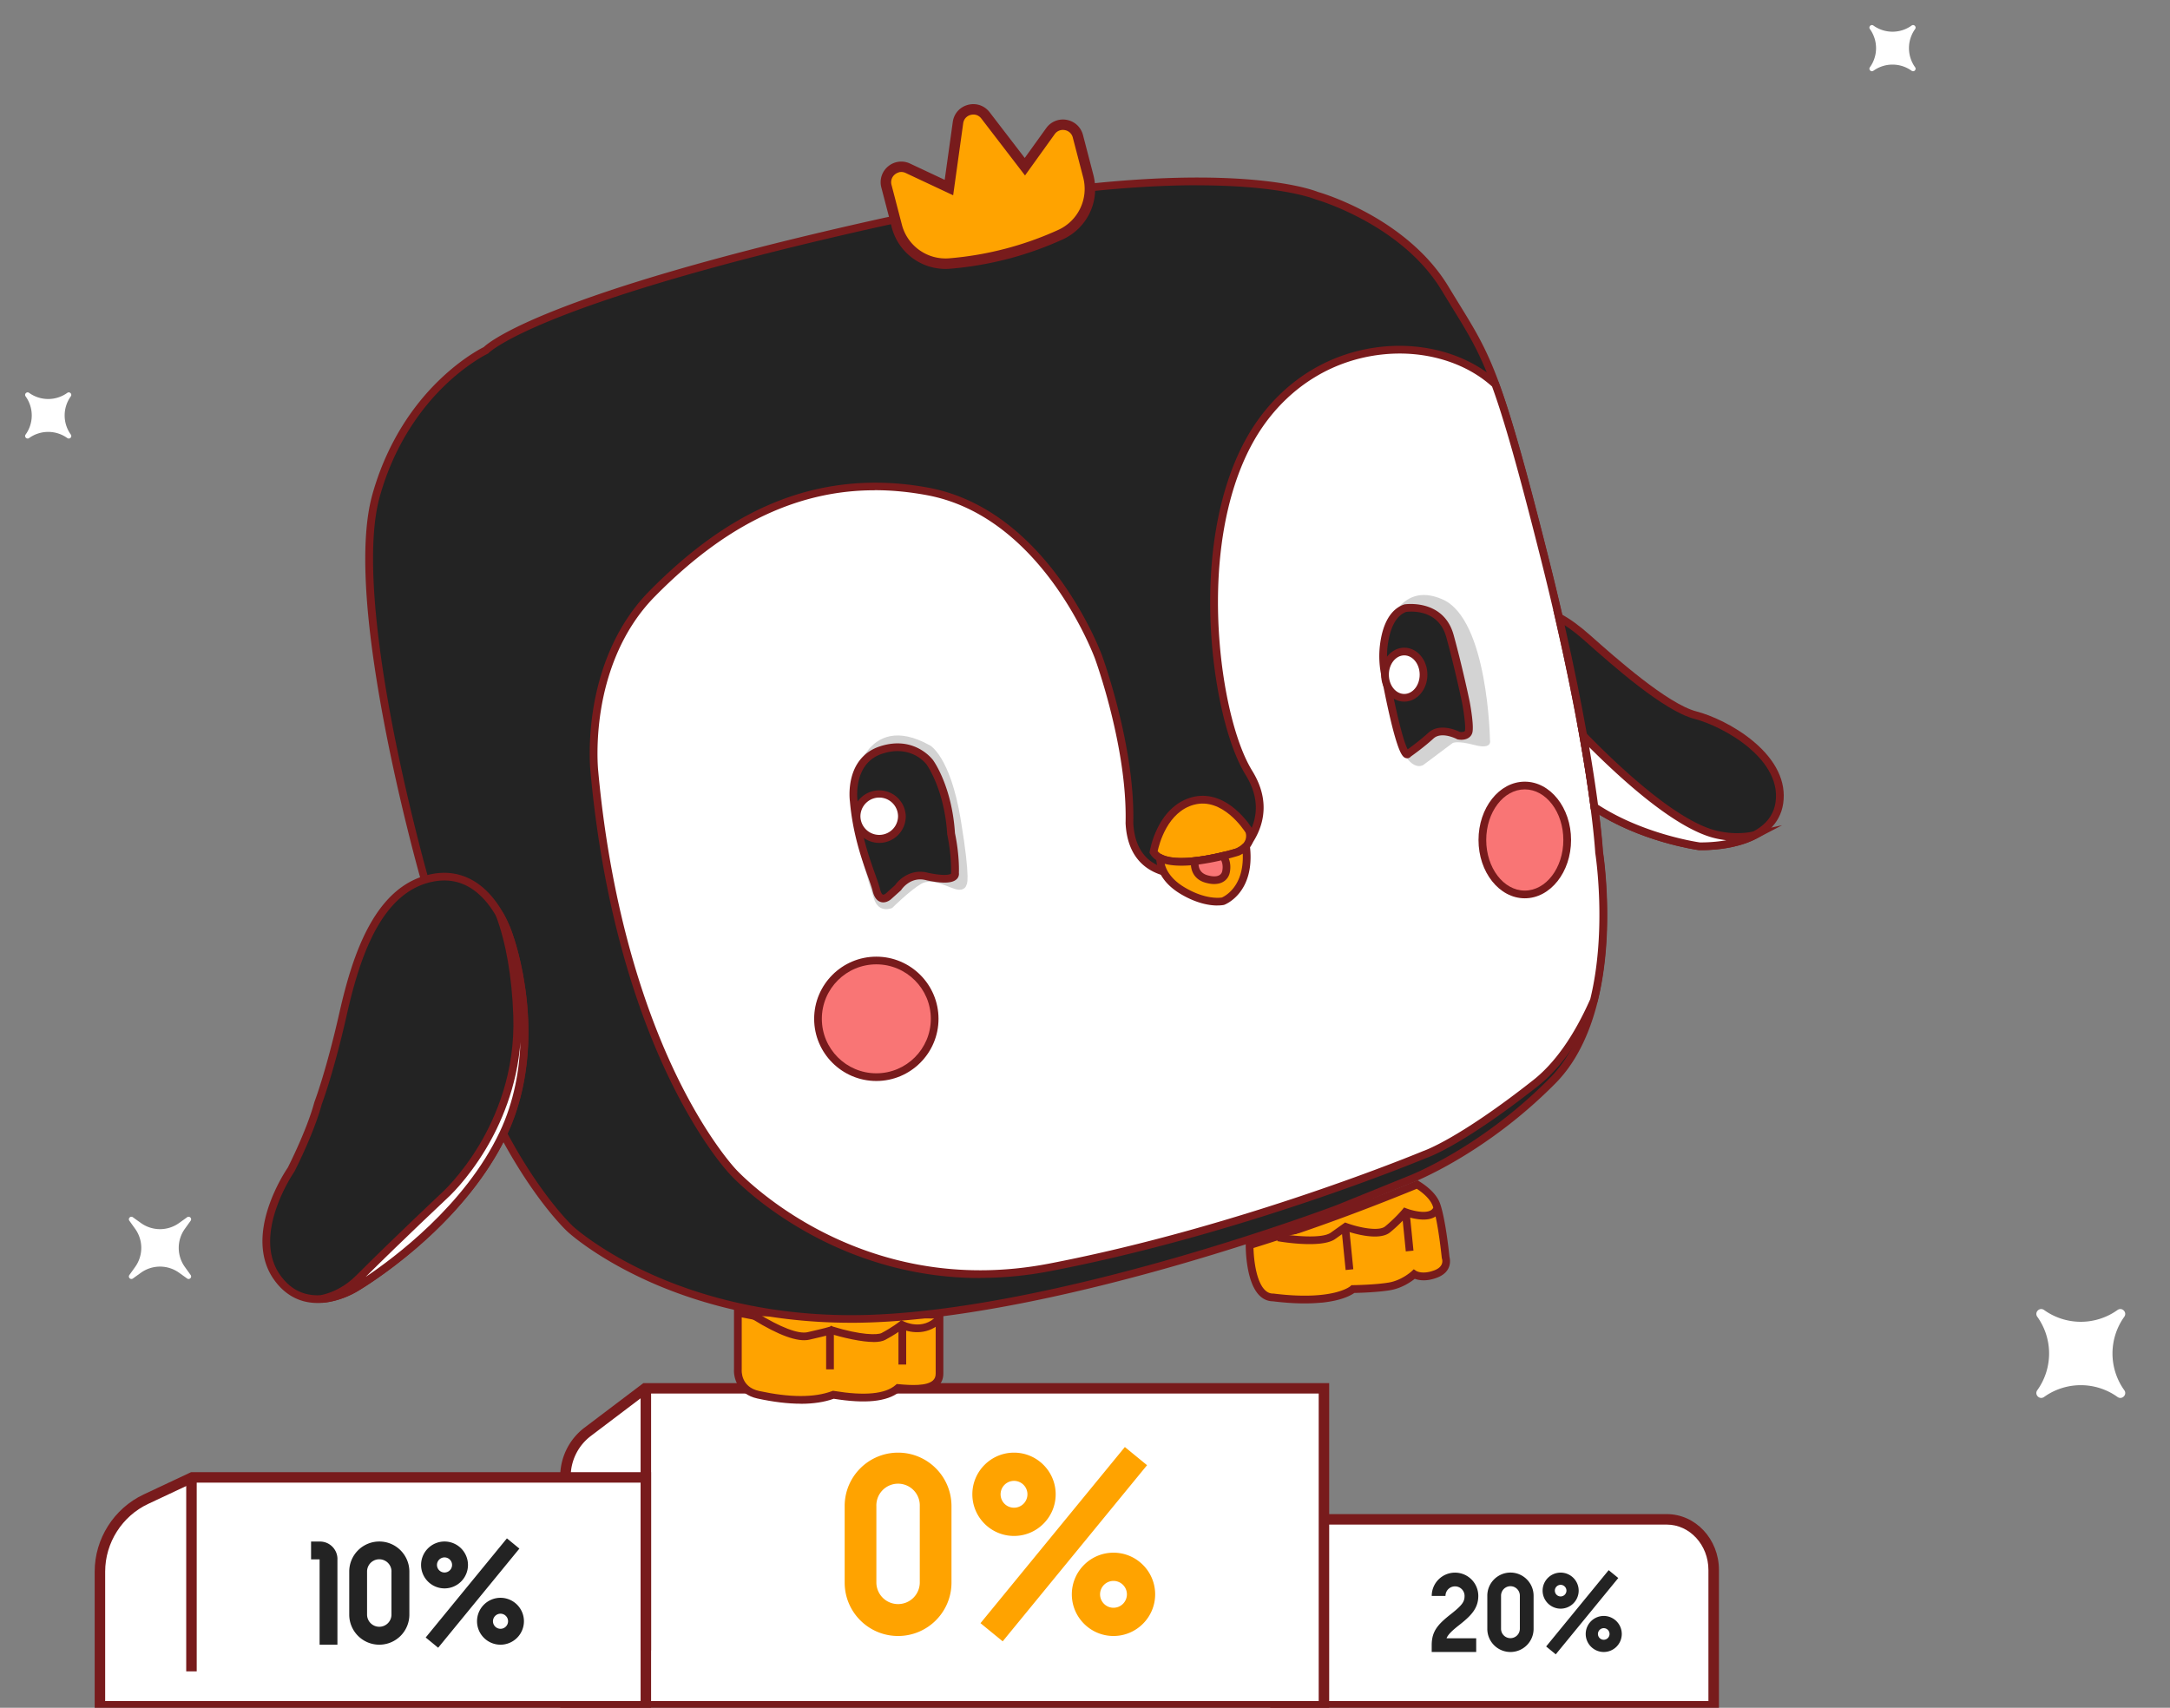 <svg xmlns="http://www.w3.org/2000/svg" width="573" height="451" fill="none"><rect width="100%" height="100%" fill="#808080" stroke="none"/><path fill="#fff" d="M440.118 401.245h-91.179l-7.457 5.74c-2.963 2.279-4.698 5.841-4.698 9.616v34.015h115.72v-35.999c0-7.383-5.547-13.372-12.386-13.372Z"/><path fill="#781B1C" d="M453.888 452H335.399v-35.399c0-4.18 1.957-8.185 5.243-10.714l7.826-6.026h91.659c7.596 0 13.771 6.617 13.771 14.756V452h-.01Zm-115.72-2.768h112.951v-34.615c0-6.607-4.937-11.987-11.001-11.987H349.41l-7.079 5.454c-2.603 2.002-4.163 5.186-4.163 8.517v32.631Z"/><path fill="#fff" d="M349.594 366.64H170.347l-15.183 11.489a14.752 14.752 0 0 0-5.851 11.775v60.712h200.281V366.64Z"/><path fill="#781B1C" d="M350.979 452H147.928v-62.096c0-5.03 2.391-9.847 6.406-12.873l15.552-11.766h181.093v86.744V452Zm-200.282-2.768H348.21v-81.208H170.809l-14.805 11.212a13.451 13.451 0 0 0-5.307 10.668v59.328Z"/><path fill="#fff" d="M170.541 390.171H50.751l-12.22 5.749a21.155 21.155 0 0 0-12.147 19.139v35.566h144.157v-60.454Z"/><path fill="#781B1C" d="M171.925 452H25v-36.95c0-8.692 5.085-16.693 12.949-20.385l12.497-5.878h121.479V452Zm-144.156-2.768h141.387v-57.676H51.064l-11.943 5.61c-6.894 3.239-11.352 10.262-11.352 17.884v34.182Z"/><path fill="#781B1C" d="M171.925 366.64h-2.769v69.211h2.769V366.64ZM51.941 391.095h-2.769v50.293h2.77v-50.293Z"/><path fill="#FFA300" d="M251.244 397.729v20.218c0 7.789-6.313 14.101-14.103 14.101-7.789 0-14.102-6.312-14.102-14.101v-20.218c0-7.78 6.313-14.092 14.102-14.101 7.781 0 14.094 6.312 14.103 14.101Zm-8.371 0a5.734 5.734 0 1 0-11.463 0v20.218a5.725 5.725 0 0 0 5.731 5.676 5.726 5.726 0 0 0 5.732-5.676v-20.218ZM256.754 394.628c0-6.063 4.938-11 11.002-11 6.064 0 11.001 4.937 11.001 11s-4.937 11-11.001 11c-6.064 0-11.002-4.928-11.002-11Zm8.011 38.832-5.86-4.798 38.118-46.519 5.861 4.798-38.119 46.519Zm-.553-38.832a3.544 3.544 0 1 0 7.089 0 3.544 3.544 0 0 0-7.089 0Zm40.813 26.42c0 6.063-4.938 11-11.002 11-6.064 0-11.001-4.937-11.001-11 0-6.062 4.928-10.999 11.001-10.999 6.073 0 11.002 4.937 11.002 10.999Zm-7.458 0a3.544 3.544 0 1 0-7.088.002 3.544 3.544 0 0 0 7.088-.002Z"/><path fill="#232323" d="M89.1 411.71v22.637h-4.708v-22.535H82.14v-4.707h2.354c2.547 0 4.605 2.068 4.614 4.615l-.009-.01ZM108.094 415.032v11.378a7.936 7.936 0 0 1-7.938 7.936 7.936 7.936 0 0 1-7.937-7.936v-11.378c0-4.383 3.553-7.927 7.937-7.936 4.384 0 7.928 3.553 7.938 7.936Zm-4.717.009a3.208 3.208 0 0 0-1.606-2.814 3.223 3.223 0 0 0-3.24 0 3.229 3.229 0 0 0-1.605 2.814v11.378a3.224 3.224 0 0 0 3.221 3.193 3.218 3.218 0 0 0 3.221-3.193v-11.378h.009ZM111.186 413.288a6.2 6.2 0 0 1 6.193-6.192 6.2 6.2 0 0 1 6.193 6.192 6.2 6.2 0 0 1-6.193 6.192 6.199 6.199 0 0 1-6.193-6.192Zm4.513 21.862-3.295-2.704 21.449-26.18 3.295 2.703-21.449 26.181Zm-.314-21.862c0 1.098.895 1.994 1.994 1.994a1.997 1.997 0 0 0 1.993-1.994 1.996 1.996 0 0 0-1.993-1.993 1.997 1.997 0 0 0-1.994 1.993Zm22.963 14.867a6.2 6.2 0 0 1-6.193 6.192 6.2 6.2 0 0 1-6.193-6.192 6.199 6.199 0 0 1 6.193-6.192 6.199 6.199 0 0 1 6.193 6.192Zm-4.19 0a1.997 1.997 0 0 0-1.994-1.993 1.996 1.996 0 0 0-1.993 1.993c0 1.098.895 1.993 1.993 1.993a1.997 1.997 0 0 0 1.994-1.993ZM381.953 432.649h7.845v3.626h-11.749v-1.808c0-.609.046-1.218.157-1.809.471-2.501 2.03-4.125 4.873-6.358 3.12-2.446 3.646-3.35 3.646-4.836a2.519 2.519 0 0 0-5.04 0h-3.627a6.145 6.145 0 0 1 6.147-6.146 6.144 6.144 0 0 1 6.147 6.146c0 3.396-2.086 5.371-5.03 7.687-2.077 1.625-2.981 2.584-3.36 3.507l-.009-.009ZM404.953 421.409v8.757a6.11 6.11 0 0 1-6.11 6.109 6.105 6.105 0 0 1-6.11-6.109v-8.757c0-3.368 2.732-6.1 6.11-6.109 3.369 0 6.101 2.731 6.11 6.109Zm-3.627 0c0-.895-.462-1.717-1.237-2.169a2.46 2.46 0 0 0-2.492 0 2.495 2.495 0 0 0-1.237 2.169v8.757a2.472 2.472 0 0 0 2.483 2.455 2.484 2.484 0 0 0 2.483-2.455v-8.757ZM407.334 420.071a4.769 4.769 0 0 1 4.763-4.762 4.774 4.774 0 0 1 4.762 4.762 4.774 4.774 0 0 1-4.762 4.762 4.774 4.774 0 0 1-4.763-4.762Zm3.471 16.823-2.538-2.077 16.511-20.154 2.538 2.076-16.511 20.155Zm-.24-16.823c0 .849.692 1.532 1.532 1.532a1.54 1.54 0 0 0 1.532-1.532 1.54 1.54 0 0 0-1.532-1.532 1.54 1.54 0 0 0-1.532 1.532Zm17.674 11.443a4.767 4.767 0 0 1-4.762 4.761 4.774 4.774 0 0 1-4.763-4.761 4.774 4.774 0 0 1 4.763-4.762 4.774 4.774 0 0 1 4.762 4.762Zm-3.23 0c0-.849-.692-1.532-1.532-1.532a1.54 1.54 0 0 0-1.532 1.532 1.54 1.54 0 0 0 1.532 1.532 1.54 1.54 0 0 0 1.532-1.532Z"/><path fill="#fff" d="M560.929 347.745a16.649 16.649 0 0 0 .001 19.394c.842 1.182-.607 2.63-1.788 1.788a16.652 16.652 0 0 0-19.395-.001c-1.181.842-2.63-.607-1.788-1.788a16.65 16.65 0 0 0-.001-19.395c-.842-1.181.606-2.63 1.788-1.788a16.652 16.652 0 0 0 19.394.002c1.181-.842 2.63.607 1.789 1.788ZM18.692 104.68a8.644 8.644 0 0 0 0 10.076c.445.613-.312 1.37-.926.926a8.645 8.645 0 0 0-10.076-.001c-.613.444-1.37-.313-.926-.926a8.644 8.644 0 0 0-.001-10.076c-.444-.614.313-1.371.926-.927a8.642 8.642 0 0 0 10.076.001c.614-.444 1.37.313.927.927ZM505.692 7.68a8.644 8.644 0 0 0 .001 10.076c.444.613-.313 1.37-.927.926a8.644 8.644 0 0 0-10.076 0c-.613.443-1.37-.314-.926-.927a8.645 8.645 0 0 0-.001-10.076c-.444-.614.313-1.37.926-.927a8.644 8.644 0 0 0 10.076.001c.614-.444 1.371.313.927.927ZM50.335 322.394l-1.52 2.12a8.644 8.644 0 0 0 0 10.076l1.521 2.121c.444.614-.313 1.371-.927.927l-2.12-1.521a8.645 8.645 0 0 0-10.076-.001l-2.121 1.521c-.614.443-1.37-.314-.927-.927l1.52-2.121a8.644 8.644 0 0 0 0-10.076l-1.521-2.121c-.444-.613.313-1.37.927-.926l2.12 1.52a8.642 8.642 0 0 0 10.076.001l2.121-1.52c.614-.444 1.37.313.927.927Z"/><path fill="#FFA300" d="M229.749 349.752c-13.245.453-24.902-.876-34.916-3.109v14.977s-.48 5.444 5.381 6.718c5.861 1.273 13.724 2.289 19.844 0 4.596.766 12.995 1.781 17.074-1.781 5.344.507 10.946.507 10.946-3.821V348.23c-6.285.784-12.441 1.319-18.329 1.522Z"/><path fill="#781B1C" d="M211.446 370.709c-3.396 0-7.217-.461-11.444-1.375-5.289-1.153-6.35-5.546-6.184-7.751v-16.205l1.237.277c11.029 2.464 22.695 3.497 34.657 3.091 5.611-.194 11.749-.701 18.237-1.513l1.145-.148v15.66c0 1.375-.471 2.501-1.394 3.341-2.123 1.929-6.147 1.901-10.254 1.532-3.258 2.556-8.925 3.137-17.296 1.781-2.474.886-5.39 1.329-8.713 1.329l.009-.019Zm-15.588-22.803v13.806c-.019.184-.305 4.568 4.577 5.629 8.141 1.772 14.62 1.781 19.272.037l.258-.092.268.046c8.067 1.338 13.53.821 16.235-1.541l.332-.286.434.036c3.387.323 7.485.508 9.109-.968.499-.453.729-1.034.729-1.837v-13.353c-6.128.738-11.943 1.209-17.277 1.393-11.685.406-23.093-.562-33.928-2.87h-.009Z"/><path fill="#FFA300" d="M199.319 347.564c4.31 2.667 10.651 6.036 14.13 5.251 5.602-1.273 6.11-1.532 6.11-1.532s10.623 3.286 13.715 1.643c3.092-1.643 4.846-3.082 4.846-3.082s5.63 2.971 9.958-1.615"/><path fill="#781B1C" d="M230.644 354.403c-1.477 0-3.323-.231-5.584-.683-2.483-.498-4.679-1.135-5.482-1.366-1.163.36-4.089 1.043-5.898 1.449-3.018.683-8.03-1.126-14.897-5.371l1.071-1.735c6.212 3.848 10.965 5.666 13.374 5.122 4.55-1.034 5.685-1.384 5.897-1.458l.388-.259.351.213c7.448 2.307 11.887 2.279 12.93 1.716 2.954-1.569 4.661-2.962 4.68-2.971l.526-.425.6.314c.203.101 5.011 2.538 8.74-1.412l1.477 1.403c-3.526 3.728-8.141 3.119-10.568 2.104-.748.553-2.289 1.624-4.495 2.796-.729.387-1.753.581-3.11.581v-.018Z"/><path fill="#232323" d="M111.998 231.761S91.379 159.468 99.27 130.953c7.892-28.515 29.027-38.436 29.027-38.436s11.971-12.984 101.332-33.092c89.369-20.108 118.009-7.76 118.009-7.76s22.917 6.367 33.863 24.435c10.946 18.078 12.986 18.328 26.221 70.771 13.235 52.444 14.509 78.153 14.509 78.153s6.618 41.241-12.22 60.334c-18.837 19.093-37.933 26.217-37.933 26.217l-18.838 7.641s-71.797 27.242-123.482 29.023c-51.686 1.781-79.181-23.68-79.181-23.68s-29.276-26.983-38.57-92.789l-.009-.009Z"/><path fill="#781B1C" d="M224.672 349.328c-24.366 0-42.843-6.063-54.316-11.351-13.327-6.137-20.185-12.421-20.471-12.679-.304-.277-7.531-7.023-15.995-21.963-7.78-13.732-18.053-37.245-22.88-71.362-.35-1.246-5.325-18.964-9.322-39.727-5.565-28.875-6.7-49.583-3.387-61.561 2.289-8.25 7.218-20.219 17.749-30.37 5.777-5.574 10.697-8.157 11.666-8.637 1.67-1.588 17.111-14.212 101.71-33.25 25.538-5.748 62.364-12.393 92.775-11.451 17.601.553 24.984 3.377 25.797 3.71.683.193 6.174 1.817 12.976 5.508 6.59 3.572 15.645 9.838 21.422 19.361a889.016 889.016 0 0 0 2.741 4.485c8.612 13.971 11.51 18.678 23.6 66.572 12.82 50.782 14.463 76.907 14.537 78.291.129.84 1.634 10.982.96 23.172-.646 11.757-3.507 27.897-13.466 37.983-18.561 18.807-37.657 26.218-38.294 26.458l-18.828 7.631c-.203.074-18.293 6.912-42.465 13.879-22.326 6.432-54.565 14.295-81.368 15.218-1.735.055-3.442.092-5.113.092l-.028-.009Zm91.502-300.404c-28.962 0-62.567 6.145-86.324 11.489-45.594 10.261-70.541 18.604-83.444 23.808-14.094 5.676-17.343 8.96-17.37 8.998l-.13.138-.175.083c-.055.028-5.261 2.52-11.343 8.407-5.602 5.426-13.125 14.922-17.13 29.392-4.024 14.534-.36 40.991 3.424 60.619 4.116 21.345 9.257 39.46 9.303 39.645l.028.138c2.631 18.641 8.685 46.021 22.594 70.614 8.316 14.7 15.589 21.501 15.663 21.575.064.065 6.968 6.368 20.028 12.366 11.269 5.177 29.433 11.12 53.384 11.12 1.652 0 3.331-.028 5.048-.083 26.59-.914 58.645-8.739 80.86-15.134 24.099-6.94 42.124-13.75 42.299-13.824l18.847-7.641c.194-.074 19.124-7.29 37.564-25.986 9.498-9.625 12.248-25.23 12.885-36.627.692-12.449-.923-22.729-.942-22.83v-.111c-.027-.259-1.439-26.245-14.49-77.95-12.017-47.58-14.647-51.853-23.36-66a999.1 999.1 0 0 1-2.75-4.494c-10.605-17.506-33.042-23.92-33.264-23.984l-.129-.046c-.074-.028-7.347-3.046-25.381-3.58a191.635 191.635 0 0 0-5.676-.084l-.019-.018Z"/><path fill="#fff" d="M422.231 225.015s-1.274-25.709-14.509-78.153c-5.934-23.495-9.617-36.516-12.857-45.356-15.108-13.935-45.778-13.095-62.216 10.538-18.801 27.048-12.257 76.815-2.834 92.097 9.424 15.282-7.642 25.461-7.642 25.461s-22.917 7.382-23.932-12.218c.508-20.367-8.15-43.788-8.15-43.788s-13.752-37.928-45.068-43.788c-31.315-5.859-54.482 8.398-72.821 26.984-18.339 18.585-15.275 46.842-15.275 46.842 6.876 75.098 36.66 105.902 36.66 105.902s31.824 35.131 83.509 25.202c51.686-9.93 99.043-29.788 99.043-29.788s8.915-2.797 29.276-18.835c6.636-5.223 11.675-13.335 15.45-21.899 4.633-18.76 1.348-39.192 1.348-39.192l.018-.009Z"/><path fill="#781B1C" d="M258.84 337.516a91.68 91.68 0 0 1-16.77-1.532c-9.174-1.698-18.108-4.799-26.572-9.228-14.278-7.466-22.179-16.02-22.649-16.528-.443-.461-7.725-8.176-15.93-25.036-7.615-15.669-17.444-42.514-21.007-81.466-.028-.277-.757-7.29.775-16.712 1.422-8.712 5.132-21.151 14.795-30.942 10.587-10.733 21.007-18.217 31.861-22.877 13.152-5.647 27.236-7.124 41.865-4.392 7.301 1.365 14.26 4.568 20.684 9.505 5.113 3.931 9.903 8.979 14.232 14.986 7.346 10.216 10.78 19.555 10.918 19.942.083.231 8.704 23.8 8.205 44.12.259 4.752 1.892 8.204 4.864 10.252 6.212 4.282 16.438 1.403 17.619 1.043.905-.572 7.781-5.121 9.488-12.153.942-3.858.166-7.844-2.298-11.84-5.131-8.324-8.879-25.257-9.322-42.136-.544-20.846 3.784-38.979 12.183-51.068 7.892-11.342 19.567-18.401 32.885-19.86 11.713-1.282 23.25 2.132 30.855 9.146l.184.166.083.231c3.221 8.776 6.95 21.944 12.894 45.457 12.82 50.783 14.463 76.917 14.537 78.292.184 1.2 3.128 21.28-1.376 39.543l-.018.083-.037.083c-4.439 10.049-9.737 17.552-15.755 22.286-19.742 15.54-28.75 18.724-29.553 18.991-1.634.683-48.649 20.118-99.199 29.826a97.58 97.58 0 0 1-18.459 1.781l.018.037Zm-27.882-208.04c-9.248 0-18.109 1.855-26.803 5.593-10.605 4.558-20.822 11.895-31.214 22.433-9.285 9.413-12.866 21.419-14.232 29.835-1.486 9.145-.766 16.112-.757 16.177 3.535 38.592 13.235 65.16 20.757 80.663 8.15 16.786 15.552 24.565 15.626 24.639l.018.028c.083.083 8.048 8.776 22.16 16.14 8.279 4.319 17.01 7.346 25.972 8.997 11.196 2.067 22.779 1.975 34.427-.258 50.984-9.791 98.368-29.53 98.839-29.724l.092-.037c.083-.028 9.054-2.999 28.953-18.668 5.741-4.513 10.827-11.729 15.118-21.428 4.495-18.327 1.348-38.5 1.311-38.703v-.111c-.028-.258-1.44-26.245-14.49-77.95-5.861-23.227-9.571-36.322-12.746-45.024-7.181-6.506-18.026-9.671-29.074-8.453-12.727 1.393-23.886 8.139-31.435 18.991-8.159 11.729-12.359 29.438-11.823 49.851.433 16.555 4.051 33.083 9.017 41.121 2.759 4.484 3.618 8.988 2.538 13.399-2.04 8.314-10.171 13.261-10.522 13.464l-.101.055-.111.037c-.489.157-12.128 3.82-19.521-1.273-3.525-2.437-5.463-6.423-5.74-11.859v-.074c.498-19.932-8.002-43.178-8.085-43.409-.037-.101-3.498-9.514-10.688-19.499-4.209-5.841-8.851-10.732-13.808-14.543-6.156-4.734-12.82-7.798-19.797-9.099-4.744-.886-9.359-1.329-13.881-1.329v.018Z"/><path fill="#232323" d="M83.986 291.329s3.055-7.89 6.618-23.679c3.562-15.79 9.423-33.351 23.932-35.898 14.509-2.547 19.862 15.273 19.862 15.273s10.199 27.592-1.523 52.369c-11.721 24.769-38.709 40.549-38.709 40.549s-13.235 8.656-21.135-2.796c-7.892-11.452 3.82-28.257 3.82-28.257s5.095-9.929 7.126-17.561h.01Z"/><path fill="#781B1C" d="M83.838 344.105c-4.753 0-8.74-2.169-11.638-6.377-3.415-4.965-3.821-11.646-1.172-19.333 1.864-5.408 4.569-9.468 4.956-10.022.415-.821 5.113-10.16 7.024-17.303l.037-.101c.027-.074 3.073-8.019 6.58-23.532 3.544-15.669 9.553-34.006 24.754-36.673 6.332-1.107 11.989 1.329 16.355 7.069 3.119 4.097 4.504 8.444 4.642 8.887.203.563 2.622 7.327 3.683 17.109 1.006 9.246.914 23.006-5.242 36.017-3.388 7.152-10.301 18.143-24.007 29.9-7.955 6.819-14.656 10.824-15.09 11.083-.323.212-3.646 2.297-7.974 3.036a17.58 17.58 0 0 1-2.898.249l-.01-.009Zm1.117-52.462c-2.049 7.65-6.987 17.312-7.19 17.718l-.073.12c-.111.166-11.214 16.361-3.812 27.093 3.027 4.393 7.236 6.165 12.515 5.27 4.043-.692 7.19-2.723 7.218-2.741l.046-.028c.267-.157 26.858-15.918 38.302-40.105 5.944-12.56 6.037-25.895 5.067-34.864-1.052-9.773-3.562-16.639-3.581-16.712l-.018-.065s-1.338-4.365-4.356-8.315c-3.923-5.131-8.759-7.235-14.352-6.256-14.011 2.454-19.715 20.062-23.12 35.113-3.388 15.005-6.369 23.033-6.646 23.762v.01Z"/><path fill="#fff" d="M84.955 343.044c5.049-.369 9.211-3.092 9.211-3.092s26.988-15.78 38.709-40.548c11.722-24.769 1.523-52.37 1.523-52.37s-.757-2.519-2.474-5.537c2.206 5.952 4.218 14.608 4.643 26.789 1.015 29.272-19.096 47.35-19.096 47.35s-12.22 11.452-22.659 21.889c-3.175 3.175-6.608 4.79-9.847 5.509l-.01.01Z"/><path fill="#781B1C" d="m85.03 344.059-.296-2.012c3.507-.775 6.654-2.538 9.35-5.233 10.327-10.326 22.556-21.796 22.686-21.916.064-.056 5.02-4.568 9.792-12.542 4.384-7.336 9.497-19.185 8.98-34.033-.36-10.335-1.901-19.241-4.577-26.476l1.836-.858c1.671 2.935 2.455 5.399 2.557 5.712.203.563 2.621 7.328 3.682 17.109 1.006 9.247.914 23.006-5.242 36.018-3.387 7.152-10.3 18.143-24.006 29.899-7.956 6.82-14.657 10.825-15.09 11.083-.37.24-4.56 2.87-9.673 3.239v.01Zm52.414-69.046c-.914 12.219-5.316 22.019-9.174 28.451-4.92 8.213-9.913 12.744-10.125 12.928-.102.093-11.51 10.797-21.579 20.81 7.254-4.845 26.203-18.835 35.386-38.251 3.84-8.12 5.243-16.564 5.483-23.947l.009.009Z"/><path fill="#232323" d="M447.695 188.868c-7.891-2.039-21.643-14.257-28.519-20.366-3.277-2.917-5.805-4.55-7.55-5.473 5.372 23.292 8.058 39.949 9.377 50.091 12.562 8.342 27.708 10.372 27.708 10.372s19.354.766 21.135-11.452c1.782-12.218-14.259-21.132-22.151-23.163v-.009Z"/><path fill="#781B1C" d="M449.412 224.517c-.434 0-.692-.009-.738-.009h-.093c-.627-.093-15.524-2.169-28.131-10.539l-.388-.258-.055-.462c-1.283-9.865-3.951-26.549-9.359-49.989l-.499-2.168 1.966 1.033c2.335 1.228 4.947 3.119 7.753 5.611 6.636 5.897 20.444 18.161 28.095 20.145 3.738.969 9.94 3.627 15.1 7.973 5.934 4.983 8.629 10.631 7.799 16.325-.794 5.435-4.938 9.283-11.98 11.147-4.034 1.062-7.882 1.191-9.461 1.191h-.009Zm-.609-2.049c1.043.028 18.45.305 20.037-10.584.914-6.276-3.35-11.333-7.097-14.479-4.587-3.858-10.494-6.571-14.306-7.558-8.131-2.095-21.662-14.129-28.935-20.588-1.892-1.689-3.692-3.073-5.353-4.153 4.993 21.963 7.541 37.789 8.805 47.414 11.786 7.669 25.907 9.81 26.849 9.948Z"/><path fill="#fff" d="M453.298 220.429c-10.873-2.455-26.535-17.211-35.23-26.153 1.385 7.752 2.317 14.027 2.935 18.835 12.562 8.342 27.708 10.372 27.708 10.372s8.399.333 14.638-2.934c-2.917.637-6.276.738-10.061-.12h.01Z"/><path fill="#781B1C" d="M449.44 224.517c-.434 0-.711-.009-.766-.009h-.093c-.627-.092-15.524-2.169-28.131-10.539l-.388-.258-.055-.461c-.748-5.731-1.735-12.052-2.926-18.789l-.582-3.267 2.317 2.381c8.39 8.629 24.043 23.458 34.722 25.867 3.313.747 6.543.784 9.617.12l7.411-1.624-6.719 3.515c-5.371 2.815-12.128 3.064-14.389 3.064h-.018Zm-.637-2.048c.415.009 3.452.064 7.042-.573a26.613 26.613 0 0 1-2.769-.479c-4.947-1.117-11.278-4.762-18.847-10.844-5.417-4.355-10.632-9.302-14.592-13.26a412.947 412.947 0 0 1 2.326 15.208c11.787 7.668 25.908 9.809 26.849 9.948h-.009Z"/><path fill="#F97575" d="M231.401 284.454c8.507 0 15.404-6.896 15.404-15.402s-6.897-15.402-15.404-15.402c-8.508 0-15.404 6.896-15.404 15.402s6.896 15.402 15.404 15.402Z"/><path fill="#781B1C" d="M231.401 285.478c-9.055 0-16.42-7.364-16.42-16.417 0-9.052 7.365-16.416 16.42-16.416 9.054 0 16.419 7.364 16.419 16.416 0 9.053-7.365 16.417-16.419 16.417Zm0-30.803c-7.929 0-14.389 6.45-14.389 14.386 0 7.937 6.451 14.387 14.389 14.387 7.937 0 14.389-6.45 14.389-14.387 0-7.936-6.452-14.386-14.389-14.386Z"/><path fill="#F97575" d="M402.627 236.218c6.189 0 11.205-6.441 11.205-14.387 0-7.946-5.016-14.387-11.205-14.387-6.188 0-11.204 6.441-11.204 14.387 0 7.946 5.016 14.387 11.204 14.387Z"/><path fill="#781B1C" d="M402.627 237.233c-6.737 0-12.22-6.912-12.22-15.402 0-8.489 5.483-15.401 12.22-15.401 6.738 0 12.22 6.912 12.22 15.401 0 8.49-5.482 15.402-12.22 15.402Zm0-28.764c-5.611 0-10.18 5.998-10.18 13.362 0 7.365 4.569 13.363 10.18 13.363 5.612 0 10.181-5.998 10.181-13.363 0-7.364-4.569-13.362-10.181-13.362Z"/><path fill="#D3D3D3" d="M365.986 167.339s3.037-14.368 14.998-9.016c11.962 5.353 12.451 37.116 12.451 37.116s.794 2.593-4.043 1.32c-4.836-1.274-5.851-.508-5.851-.508l-7.642 5.722s-2.289 1.771-5.095-2.741c-2.806-4.513-6.073-24.907-4.818-31.893ZM225.318 207.251s2.908-20.025 20.213-10.418c0 0 5.344 2.731 8.141 19.526 2.796 16.796 1.532 17.312 1.532 17.312s-.259 1.532-2.289 1.274c-2.031-.259-6.618-3.313-9.673-1.532-3.055 1.781-7.642 6.367-7.642 6.367s-3.563 1.634-4.836-2.491c0 0-7.836-23.366-5.446-30.038Z"/><path fill="#232323" d="M225.42 211.524s-1.495-10.539 7.144-13.418c8.638-2.879 12.967 3.23 12.967 3.23s4.836 6.617 5.602 18.835c1.274 6.109 1.016 10.437 1.016 10.437s.812 2.556-7.236.895c-4.993-1.403-7.79 2.925-7.79 2.925l-2.547 2.289s-2.289 2.039-3.185-1.652c-.895-3.691-4.965-11.84-5.98-23.55l.009.009Z"/><path fill="#781B1C" d="M233.228 238.304c-.221 0-.461-.027-.692-.111-1.015-.313-1.726-1.291-2.114-2.888-.23-.941-.683-2.215-1.255-3.83-1.587-4.448-3.987-11.175-4.744-19.849-.046-.333-.351-2.972.351-5.971 1.006-4.282 3.599-7.226 7.485-8.518 9.248-3.082 14.075 3.544 14.121 3.609.194.267 4.993 6.958 5.787 19.286 1.163 5.602 1.062 9.699 1.034 10.493a1.907 1.907 0 0 1-.48 1.541c-1.08 1.2-3.609 1.338-7.974.434l-.074-.019c-4.181-1.181-6.562 2.344-6.664 2.501l-.074.111-.101.092-2.548 2.289c-.11.101-.96.821-2.039.83h-.019Zm3.821-39.948c-1.237 0-2.621.203-4.162.719-7.744 2.584-6.47 12.209-6.461 12.301v.056c.738 8.425 3.092 15.014 4.642 19.37.6 1.67 1.071 2.99 1.32 4.032.231.951.545 1.357.739 1.422.221.073.618-.167.784-.296l2.437-2.196c1.181-1.726 4.411-4.457 8.805-3.239 4.494.923 5.722.387 5.962.231l.009-.194c0-.037.231-4.282-.997-10.17l-.018-.147c-.729-11.738-5.362-18.235-5.409-18.3-.129-.184-2.658-3.58-7.66-3.58l.009-.009Z"/><path fill="#232323" d="M365.405 170.44c.461-3.755 1.818-8.508 5.657-9.837 0 0 9.378-1.532 11.823 7.383 2.446 8.914 4.218 17.561 4.218 17.561s1.145 6.247.702 7.705c-.443 1.458-2.64 1.015-2.64 1.015s-4.605-2.473-7.319 0c-2.713 2.474-6.018 4.771-6.018 4.771s-1.43 3.581-6.156-21.197c-.461-2.445-.572-4.946-.267-7.41v.009Z"/><path fill="#781B1C" d="M371.588 200.247h-.129c-.858-.083-1.569-.812-2.686-4.3-1.153-3.599-2.538-9.625-4.107-17.903a24.788 24.788 0 0 1-.277-7.724c.711-5.795 2.908-9.486 6.332-10.668l.083-.027.083-.019c.102-.018 10.319-1.559 12.968 8.121 2.418 8.841 4.217 17.543 4.236 17.626.286 1.541 1.154 6.635.674 8.204-.49 1.605-2.317 2.021-3.812 1.716l-.148-.028-.129-.073s-4.015-2.105-6.147-.148c-2.418 2.215-5.252 4.245-5.962 4.743-.222.268-.554.48-.969.48h-.01Zm-5.177-29.678a22.728 22.728 0 0 0 .258 7.097c2.815 14.756 4.384 19.01 5.03 20.228.988-.711 3.415-2.492 5.455-4.365 2.916-2.676 7.393-.692 8.325-.231.351.037 1.227.074 1.347-.332.231-.757-.193-4.337-.729-7.226-.009-.064-1.799-8.702-4.199-17.478-2.068-7.567-9.645-6.782-10.586-6.663-3.277 1.2-4.468 5.528-4.892 8.961l-.009.009Z"/><path fill="#fff" d="M370.804 184.282c2.814 0 5.095-2.736 5.095-6.109 0-3.374-2.281-6.11-5.095-6.11-2.814 0-5.095 2.736-5.095 6.11 0 3.373 2.281 6.109 5.095 6.109Z"/><path fill="#781B1C" d="M370.804 185.297c-3.369 0-6.11-3.193-6.11-7.124 0-3.931 2.741-7.124 6.11-7.124s6.11 3.193 6.11 7.124c0 3.931-2.741 7.124-6.11 7.124Zm0-12.218c-2.243 0-4.07 2.279-4.07 5.094 0 2.815 1.827 5.094 4.07 5.094 2.243 0 4.07-2.279 4.07-5.094 0-2.815-1.827-5.094-4.07-5.094Z"/><path fill="#fff" d="M232.167 221.573a5.98 5.98 0 1 0 0-11.96 5.981 5.981 0 0 0 0 11.96Z"/><path fill="#781B1C" d="M232.167 222.597c-3.858 0-7.006-3.137-7.006-7.004a7.007 7.007 0 0 1 14.011 0 7.006 7.006 0 0 1-7.005 7.004Zm0-11.969a4.967 4.967 0 0 0-4.966 4.965 4.966 4.966 0 0 0 9.931 0 4.966 4.966 0 0 0-4.965-4.965Z"/><path fill="#FFA300" d="M304.6 225.015s1.782-11.203 10.439-13.491c8.657-2.289 14.767 7.89 14.767 7.89s1.532 3.562-3.055 5.601c0 0-18.588 5.851-22.151 0Z"/><path fill="#781B1C" d="M312.067 228.642c-3.655 0-6.913-.766-8.334-3.101l-.194-.323.055-.369c.019-.12.489-2.99 2.068-6.183 2.132-4.309 5.288-7.124 9.118-8.139 3.877-1.024 7.873.111 11.556 3.304 2.704 2.334 4.282 4.937 4.347 5.047l.065.12s1.864 4.513-3.581 6.931l-.111.037c-1.255.396-8.704 2.657-14.998 2.657l.009.019Zm-6.378-3.858c2.723 3.341 14.002 1.375 20.711-.719 3.259-1.477 2.668-3.719 2.502-4.19-.545-.858-6.138-9.339-13.595-7.364-7.024 1.864-9.212 10.345-9.618 12.273Z"/><path fill="#FFA300" d="M328.689 223.788c-.47.443-1.098.859-1.929 1.228 0 0-14.573 4.586-20.388 1.578 0 0-.489 4.789 5.87 8.61 6.369 3.82 10.697 2.796 10.697 2.796s7.384-2.796 6.11-14.258l-.36.046Z"/><path fill="#781B1C" d="M321.463 239.135c-1.948 0-5.409-.471-9.747-3.064-6.839-4.107-6.387-9.367-6.359-9.588l.074-.748 1.089-.221.323.166c4.439 2.307 15.561-.378 19.558-1.624.646-.296 1.19-.637 1.605-1.025l.24-.221 1.708-.212.111 1.024c1.347 12.098-6.433 15.199-6.766 15.319l-.129.037c-.064.018-.674.147-1.707.147v.01Zm-13.918-11.01c.369 1.523 1.55 4.005 5.223 6.202 5.464 3.276 9.332 2.787 9.876 2.694.702-.304 5.889-2.851 5.51-11.581a8.942 8.942 0 0 1-.987.507l-.111.037c-.563.176-12.792 3.978-19.521 2.132l.01.009Z"/><path fill="#F97575" d="M315.491 227.406c-.129 1.606.222 3.931 3.12 4.734 4.587 1.273 5.094-1.781 5.094-1.781s.702-2.446-.803-4.3c-2.067.498-4.734 1.052-7.411 1.347Z"/><path fill="#781B1C" d="M320.641 233.469c-.701 0-1.467-.12-2.307-.351-2.695-.748-4.098-2.861-3.858-5.805l.065-.839.83-.093c2.197-.24 4.652-.683 7.282-1.319l.628-.148.406.498c1.707 2.104 1.108 4.762 1.006 5.168a3.603 3.603 0 0 1-1.578 2.224c-.683.434-1.514.655-2.474.655v.01Zm-4.153-5.159c.055.96.461 2.316 2.4 2.852 1.384.387 2.473.359 3.138-.065.553-.351.673-.895.673-.904l.028-.111s.406-1.541-.277-2.87a62.126 62.126 0 0 1-5.953 1.098h-.009ZM220.187 351.062h-2.04v10.576h2.04v-10.576ZM239.283 349.789h-2.04v10.576h2.04v-10.576Z"/><path fill="#FFA300" d="M379.323 318.257c-.812-2.363-3.184-4.236-5.104-5.436-13.014 5.343-28.464 11.194-44.256 16.039 0 0-.129 13.796 6.239 13.777 16.604 2.058 21.062-2.224 21.062-2.224s5.861-.073 9.636-.71c3.775-.637 6.534-3.212 6.534-3.212s1.975 1.339 5.677-.055c3.701-1.393 2.63-4.356 2.63-4.356s-.96-9.625-2.409-13.833l-.009.01Z"/><path fill="#781B1C" d="M348.911 344.012c-3.175.314-7.356.323-12.783-.35-1.366-.019-2.584-.545-3.599-1.569-3.637-3.673-3.59-12.855-3.59-13.243v-.553l.59-.369.13-.037c13.669-4.19 28.528-9.579 44.172-16.002l.48-.194.443.277c2.021 1.255 4.624 3.304 5.538 5.971 1.412 4.097 2.344 12.938 2.446 13.971.194.748.775 3.968-3.277 5.5-1.707.646-3.304.849-4.753.6a5.832 5.832 0 0 1-1.126-.295c-1.034.821-3.452 2.501-6.525 3.017-3.323.554-8.113.692-9.442.72-.849.609-3.35 2.04-8.704 2.575v-.019Zm-17.923-14.405c.027.868.11 2.409.36 4.107.498 3.303 1.402 5.703 2.63 6.939.646.655 1.375.969 2.215.969h.129c15.709 1.957 20.195-1.91 20.241-1.947l.286-.277h.387c.056 0 5.824-.074 9.479-.692 3.434-.572 5.981-2.925 6.009-2.953l.59-.554.674.453c.055.027 1.652.996 4.744-.167 2.584-.968 2.141-2.731 2.031-3.072l-.037-.111-.019-.129c-.009-.093-.969-9.561-2.353-13.603-.665-1.919-2.594-3.534-4.246-4.623-15.247 6.247-29.747 11.508-43.13 15.642l.01.018Z"/><path fill="#FFA300" d="M337.467 326.773s11.177 1.966 14.518-.415l3.341-2.381s8.233 3.018 11.075.683c2.843-2.335 4.661-4.559 4.661-4.559s6.858 2.64 8.362-.839"/><path fill="#781B1C" d="M348.358 328.444c-4.467.443-10.208-.517-11.067-.664l.351-2.003c2.99.526 11.297 1.504 13.752-.24l3.784-2.694.508.184c2.972 1.089 8.334 2.279 10.079.849 2.713-2.233 4.504-4.392 4.522-4.42l.471-.572.683.267c1.541.591 6.156 1.809 7.06-.286l1.874.803c-.563 1.31-2.031 2.778-5.796 2.326a17.076 17.076 0 0 1-3.175-.711 39.443 39.443 0 0 1-4.338 4.162c-2.852 2.344-9.534.351-11.555-.332l-2.917 2.076c-.988.711-2.51 1.08-4.218 1.255h-.018Z"/><path fill="#781B1C" d="m356.295 324.674-2.029.203 1.054 10.523 2.03-.204-1.055-10.522ZM372.182 319.757l-2.029.203 1.054 10.523 2.029-.203-1.054-10.523Z"/><path fill="#FFA300" d="M279.985 61.99a88.188 88.188 0 0 1-29.184 7.595 13.322 13.322 0 0 1-13.992-9.91l-2.741-10.52c-.868-3.342 2.547-6.175 5.667-4.707l10.835 5.084 2.391-17.136c.498-3.58 5.058-4.78 7.264-1.92l10.401 13.556 6.747-9.394c2.012-2.796 6.378-1.984 7.245 1.348l2.741 10.529a13.31 13.31 0 0 1-7.383 15.475h.009Z"/><path fill="#781B1C" d="M266.067 68.385a89.834 89.834 0 0 1-15.155 2.584 14.67 14.67 0 0 1-15.45-10.944l-2.742-10.52a5.407 5.407 0 0 1 1.791-5.565 5.397 5.397 0 0 1 5.805-.738l9.138 4.29 2.132-15.28c.304-2.216 1.846-3.95 4.015-4.523 2.141-.563 4.356.176 5.722 1.957l9.266 12.07 5.667-7.88a5.415 5.415 0 0 1 5.427-2.179c2.105.388 3.738 1.92 4.283 3.987l2.741 10.53a14.66 14.66 0 0 1-8.15 17.08 89.933 89.933 0 0 1-14.49 5.14v-.009Zm-28.723-22.858a2.738 2.738 0 0 0-1.052.545 2.634 2.634 0 0 0-.886 2.74l2.741 10.52a11.902 11.902 0 0 0 12.543 8.878 86.678 86.678 0 0 0 28.723-7.484 11.905 11.905 0 0 0 6.608-13.87l-2.741-10.53a2.633 2.633 0 0 0-2.104-1.965 2.638 2.638 0 0 0-2.677 1.07l-7.836 10.908-11.537-15.032c-.683-.886-1.726-1.246-2.806-.96h-.009c-1.08.286-1.818 1.117-1.975 2.224l-2.649 19-12.543-5.887a2.687 2.687 0 0 0-1.809-.184l.009.027Z"/></svg>
